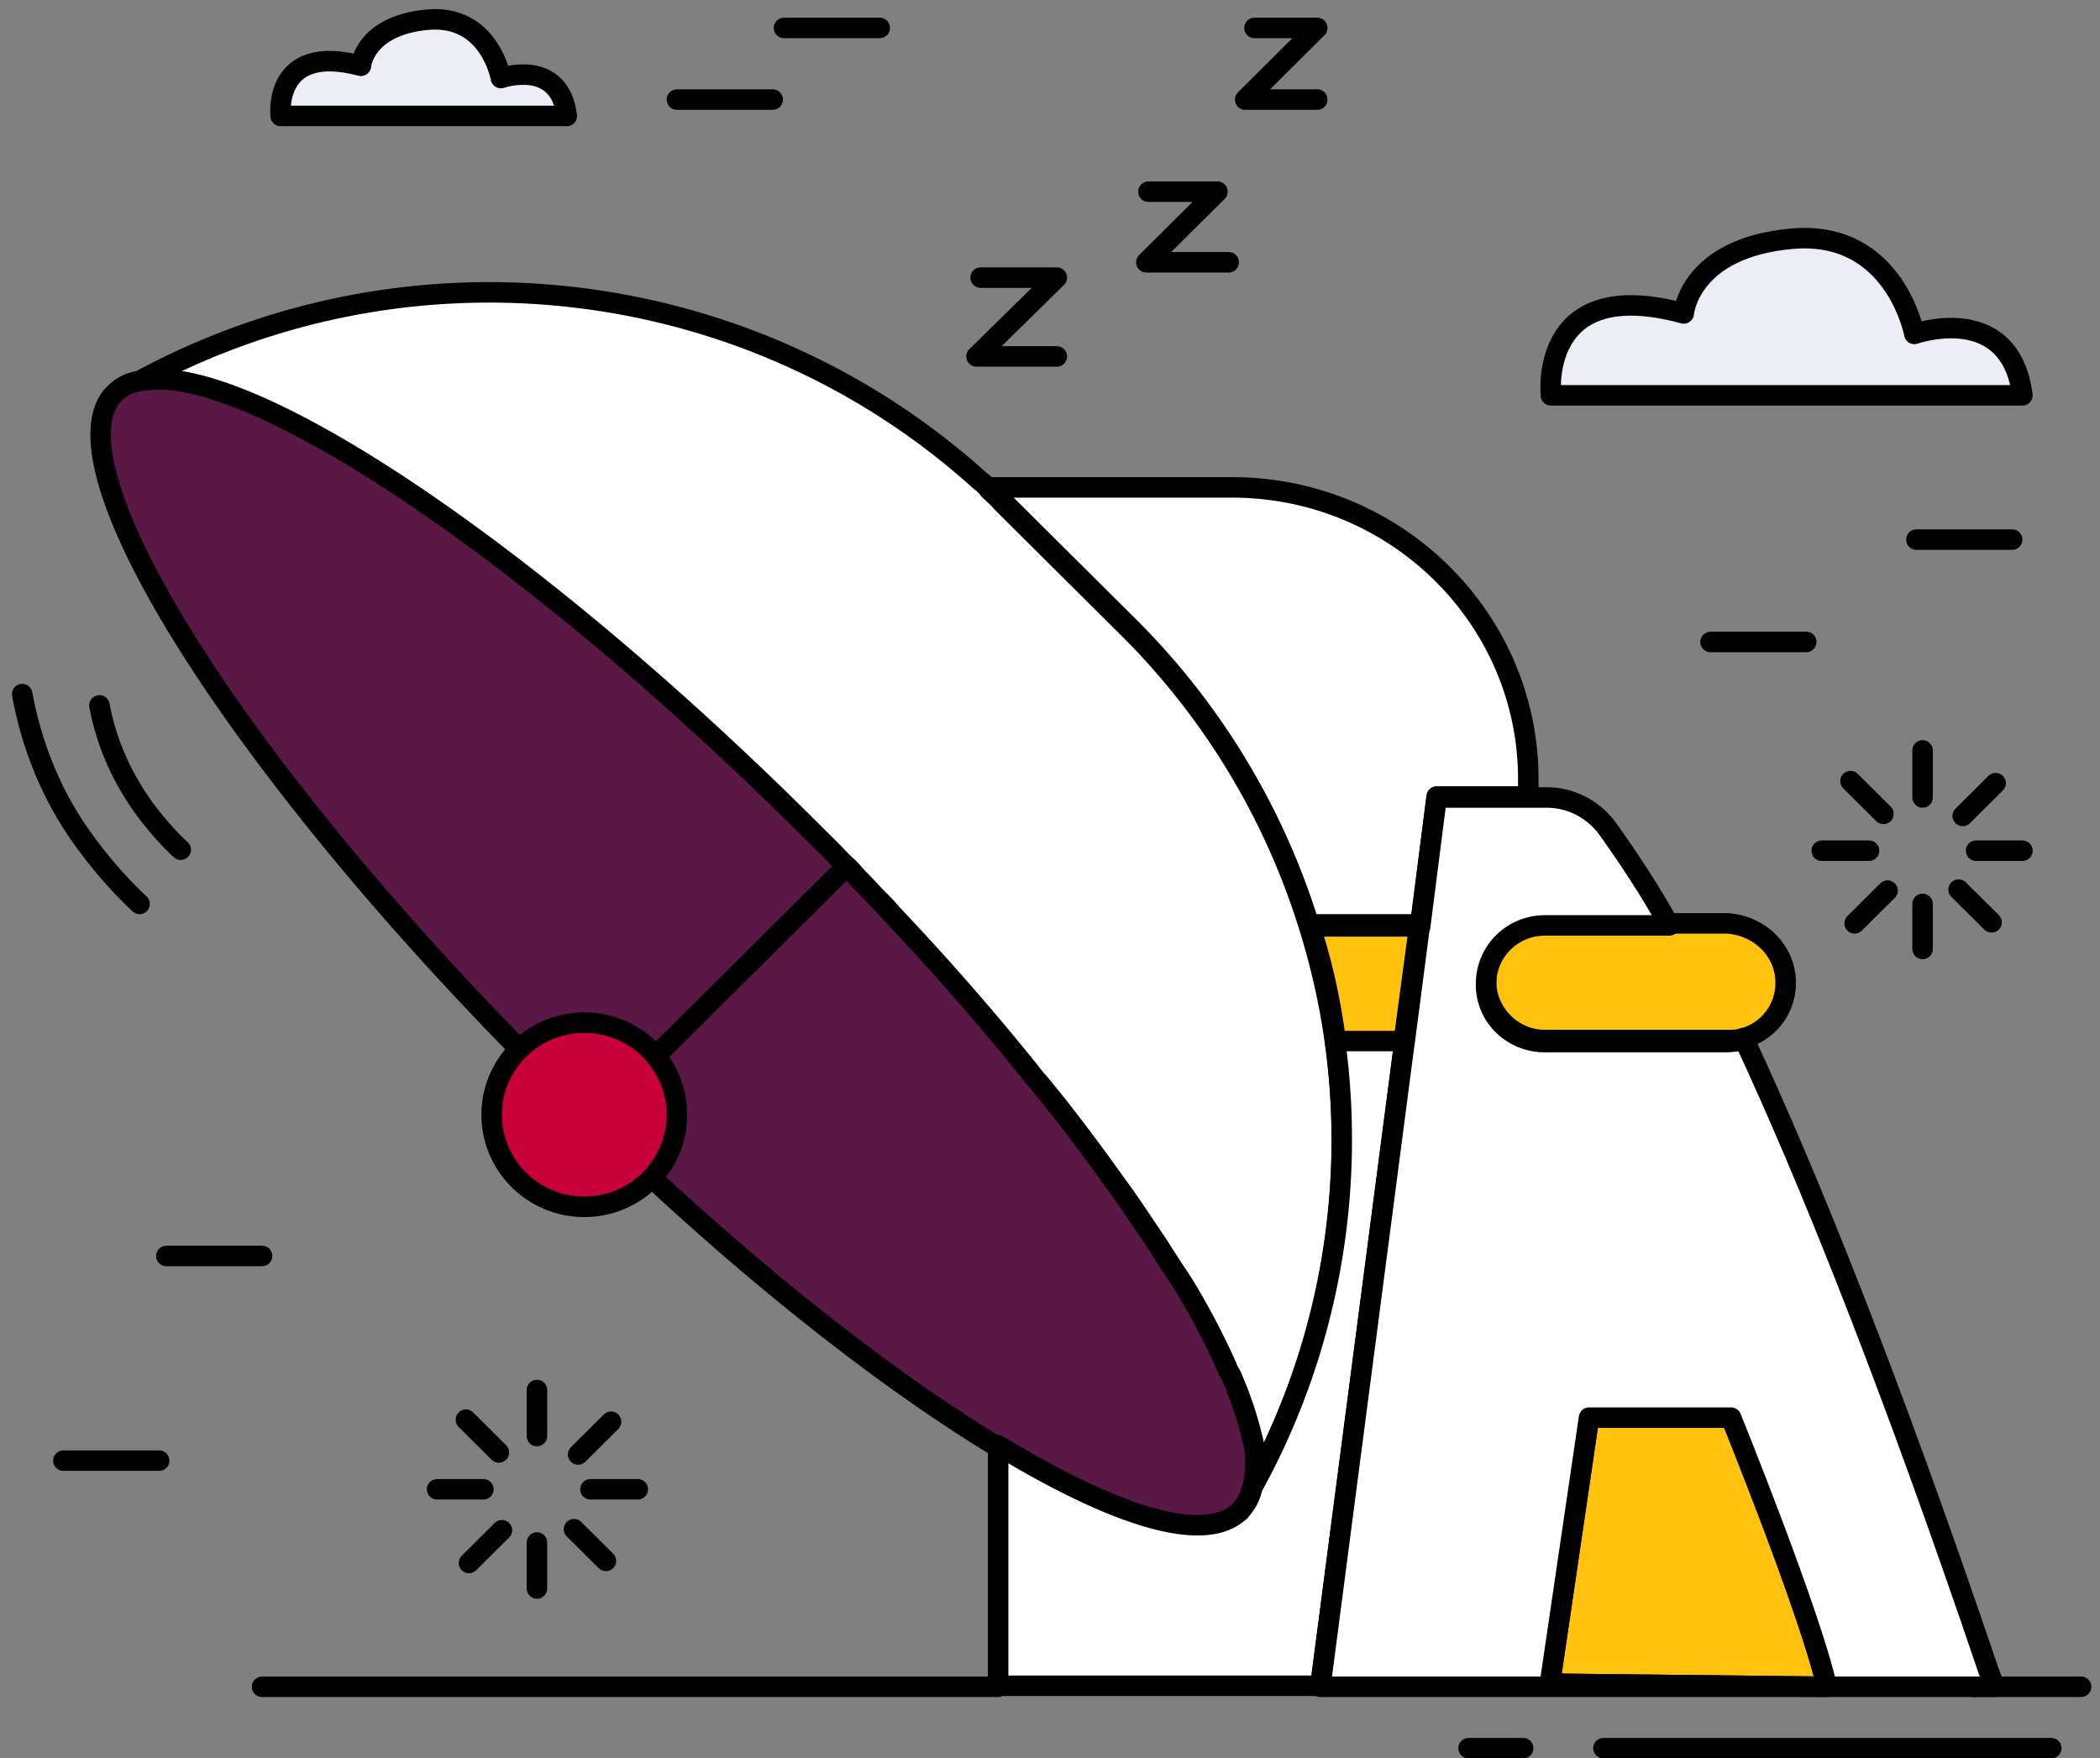 <svg xmlns="http://www.w3.org/2000/svg" width="123" height="103" viewBox="0 0 123 103">
    <rect x="0" y="0" width="123" height="103" fill="#808080" stroke="none"/>
    <g fill="none" fill-rule="evenodd" stroke="#000" stroke-linecap="round" stroke-linejoin="round" stroke-width="1.2" transform="translate(1 1)">
        <path fill="#FFF" fill-rule="nonzero" d="M72.355 86.235c.12-.54.12-1.139.06-1.678v-.12c0-.18-.06-.36-.06-.54-.301-1.498-.723-2.877-1.387-4.256-.06-.18-.12-.3-.24-.48-.785-1.738-1.75-3.476-2.714-5.095l-.362-.539c-.362-.54-.724-1.139-1.085-1.678l-.362-.54c-.482-.72-.965-1.439-1.508-2.218-.12-.24-.301-.42-.482-.66a155.64 155.64 0 0 0-4.522-5.934c-.181-.24-.362-.48-.543-.659-2.412-2.997-5.125-6.054-8.08-9.231-.24-.24-.482-.48-.663-.72-.422-.42-.783-.839-1.206-1.258-.24-.24-.422-.48-.663-.72-.301-.3-.603-.659-.965-.959l-.723-.719-.724-.72c-16.46-16.604-32.981-27.453-38.95-26.195 16.038-8.691 35.815-6.294 49.26 5.875.182.12.363.3.483.48.241.24.543.479.784.779l.06.06 7.357 7.313A42.295 42.295 0 0 1 75.67 53.266c3.437 10.97 2.231 22.839-3.316 32.969z"/>
        <path fill="#5A1846" fill-rule="nonzero" d="M72.355 86.235c-.12.54-.362 1.019-.723 1.379l-.121.12c-2.11 1.798-7.296.18-14.049-3.957-5.849-3.536-12.964-8.991-20.26-15.765l-7.778-7.553C12.542 43.256 2.11 26.532 5.547 22.216l.181-.18c.422-.42.905-.66 1.508-.72 5.969-1.258 22.43 9.591 39.01 26.076l.724.72.724.718c.302.3.603.66.965.96.241.24.422.479.663.719.422.42.784.839 1.206 1.259.241.24.482.48.663.719a152.248 152.248 0 0 1 8.08 9.231c.18.24.362.48.543.66 1.688 2.038 3.195 4.076 4.522 5.934.18.24.301.42.482.66.543.779 1.025 1.498 1.507 2.217l.362.54c.362.54.724 1.139 1.086 1.678l.361.54c1.025 1.618 1.93 3.356 2.714 5.095.06.18.12.3.24.48a21.939 21.939 0 0 1 1.388 4.255c0 .18.06.36.06.54v.12c0 .659-.06 1.199-.18 1.798z"/>
        <path d="M48.538 49.79L37.444 60.818"/>
        <ellipse cx="33.223" cy="64.296" fill="#C70039" fill-rule="nonzero" rx="5.427" ry="5.395"/>
        <path fill="#FFF" fill-rule="nonzero" d="M88.514 44.634v1.02h-5.366l-.965 7.552-.06.24-.844 6.474-.06.42-4.884 37.404H57.462V83.657c6.813 4.136 11.939 5.755 14.049 3.957.06-.06.12-.06.12-.12.362-.36.603-.84.724-1.379 4.402-7.972 6.09-17.204 4.824-26.255h3.98l.904-6.714H75.67A42.295 42.295 0 0 0 65.12 35.703l-7.357-7.313-.06-.06c-.241-.24-.543-.48-.784-.78H71.39c9.467.12 17.124 7.733 17.124 17.084z"/>
        <path fill="#FFF" fill-rule="nonzero" d="M88.514 45.713v.6l-1.025-.6z"/>
        <path d="M96.956 53.386h-.12l.06-.12c0 .06 0 .12.06.12z"/>
        <path fill="#FFF" fill-rule="nonzero" d="M96.956 53.206l-.06.12c0-.06-.06-.06-.06-.12h.12z"/>
        <path fill="#FFC30F" fill-rule="nonzero" d="M103.588 56.563a3.348 3.348 0 0 1-2.412 3.237h-.06c-.301.12-.603.12-.965.12H89.48c-1.809 0-3.316-1.439-3.437-3.237v-.18a3.425 3.425 0 0 1 3.437-3.417h10.672c1.93.12 3.437 1.619 3.437 3.477zM82.123 53.266l-.904 6.714h-3.98c-.301-2.278-.784-4.556-1.507-6.714h6.391z"/>
        <path d="M92.916 101.4H119.145M85.017 101.4h3.196M56.437 15.262h4.462l-4.703 4.616h4.703M66.265 10.227h4.04l-4.16 4.136h4.823M72.476.636h3.678l-4.221 4.196h4.22M7.175 51.947a25.207 25.207 0 0 1-2.894-3.236c-2.05-2.638-3.377-5.755-3.98-9.052M9.587 48.77c-.724-.659-1.387-1.438-1.99-2.217-1.387-1.859-2.351-3.957-2.773-6.235"/>
        <path fill="#EDEEF5" fill-rule="nonzero" d="M89.84 22.156s-.783-7.134 7.779-4.796c0 0 .302-3.836 6.331-4.376 6.03-.54 7.175 5.575 7.175 5.575s5.608-1.978 6.331 3.597H89.841zM15.436 5.791s-.483-4.316 4.703-2.937c0 0 .18-2.338 3.859-2.697 3.678-.36 4.341 3.416 4.341 3.416s3.437-1.199 3.859 2.218H15.436z"/>
        <path d="M44.92.636h5.608M8.743 72.568h5.607M2.713 84.557h5.608M111.246 30.608h5.607M99.187 36.602h5.607M38.65 4.832h5.607M30.45 80.42v2.698M26.289 82.159l1.93 1.918M34.79 82.279l-1.929 1.918M28.4 88.633l-1.93 1.918M34.49 90.431l-1.87-1.858M30.45 89.352v2.697M27.314 86.235h-2.713M36.358 86.235h-2.773M111.608 42.956v2.757M107.387 44.754l1.93 1.918M115.889 44.874l-1.93 1.918M109.558 51.168l-1.93 1.918M115.648 53.026l-1.93-1.918M111.608 51.947v2.638M108.472 48.83H105.7M117.456 48.83h-2.713"/>
        <path fill="#FFC30F" fill-rule="nonzero" d="M106 97.804l-16.22-.18 2.292-15.585h8.32s4.643 11.45 5.608 15.765z"/>
        <path fill="#FFF" fill-rule="nonzero" d="M115.828 97.804H106c-.965-4.316-5.607-15.765-5.607-15.765h-8.321L89.78 97.624l16.22.18H76.334l4.884-37.405.06-.42.844-6.473.06-.24.965-7.553H89.6c1.386 0 2.653.66 3.497 1.739 1.326 1.858 2.593 3.776 3.678 5.754h-7.296c-1.87 0-3.437 1.499-3.437 3.417v.18c.06 1.798 1.568 3.237 3.437 3.237h10.672c.302 0 .603-.06.965-.12h.06c3.739 8.032 8.502 19.841 14.29 36.925l.362.959z"/>
        <path d="M14.35 97.804h43.112M120.893 97.804h-5.065M120.893 97.804h-6.331M19.777 97.804H14.35"/>
    </g>
</svg>
